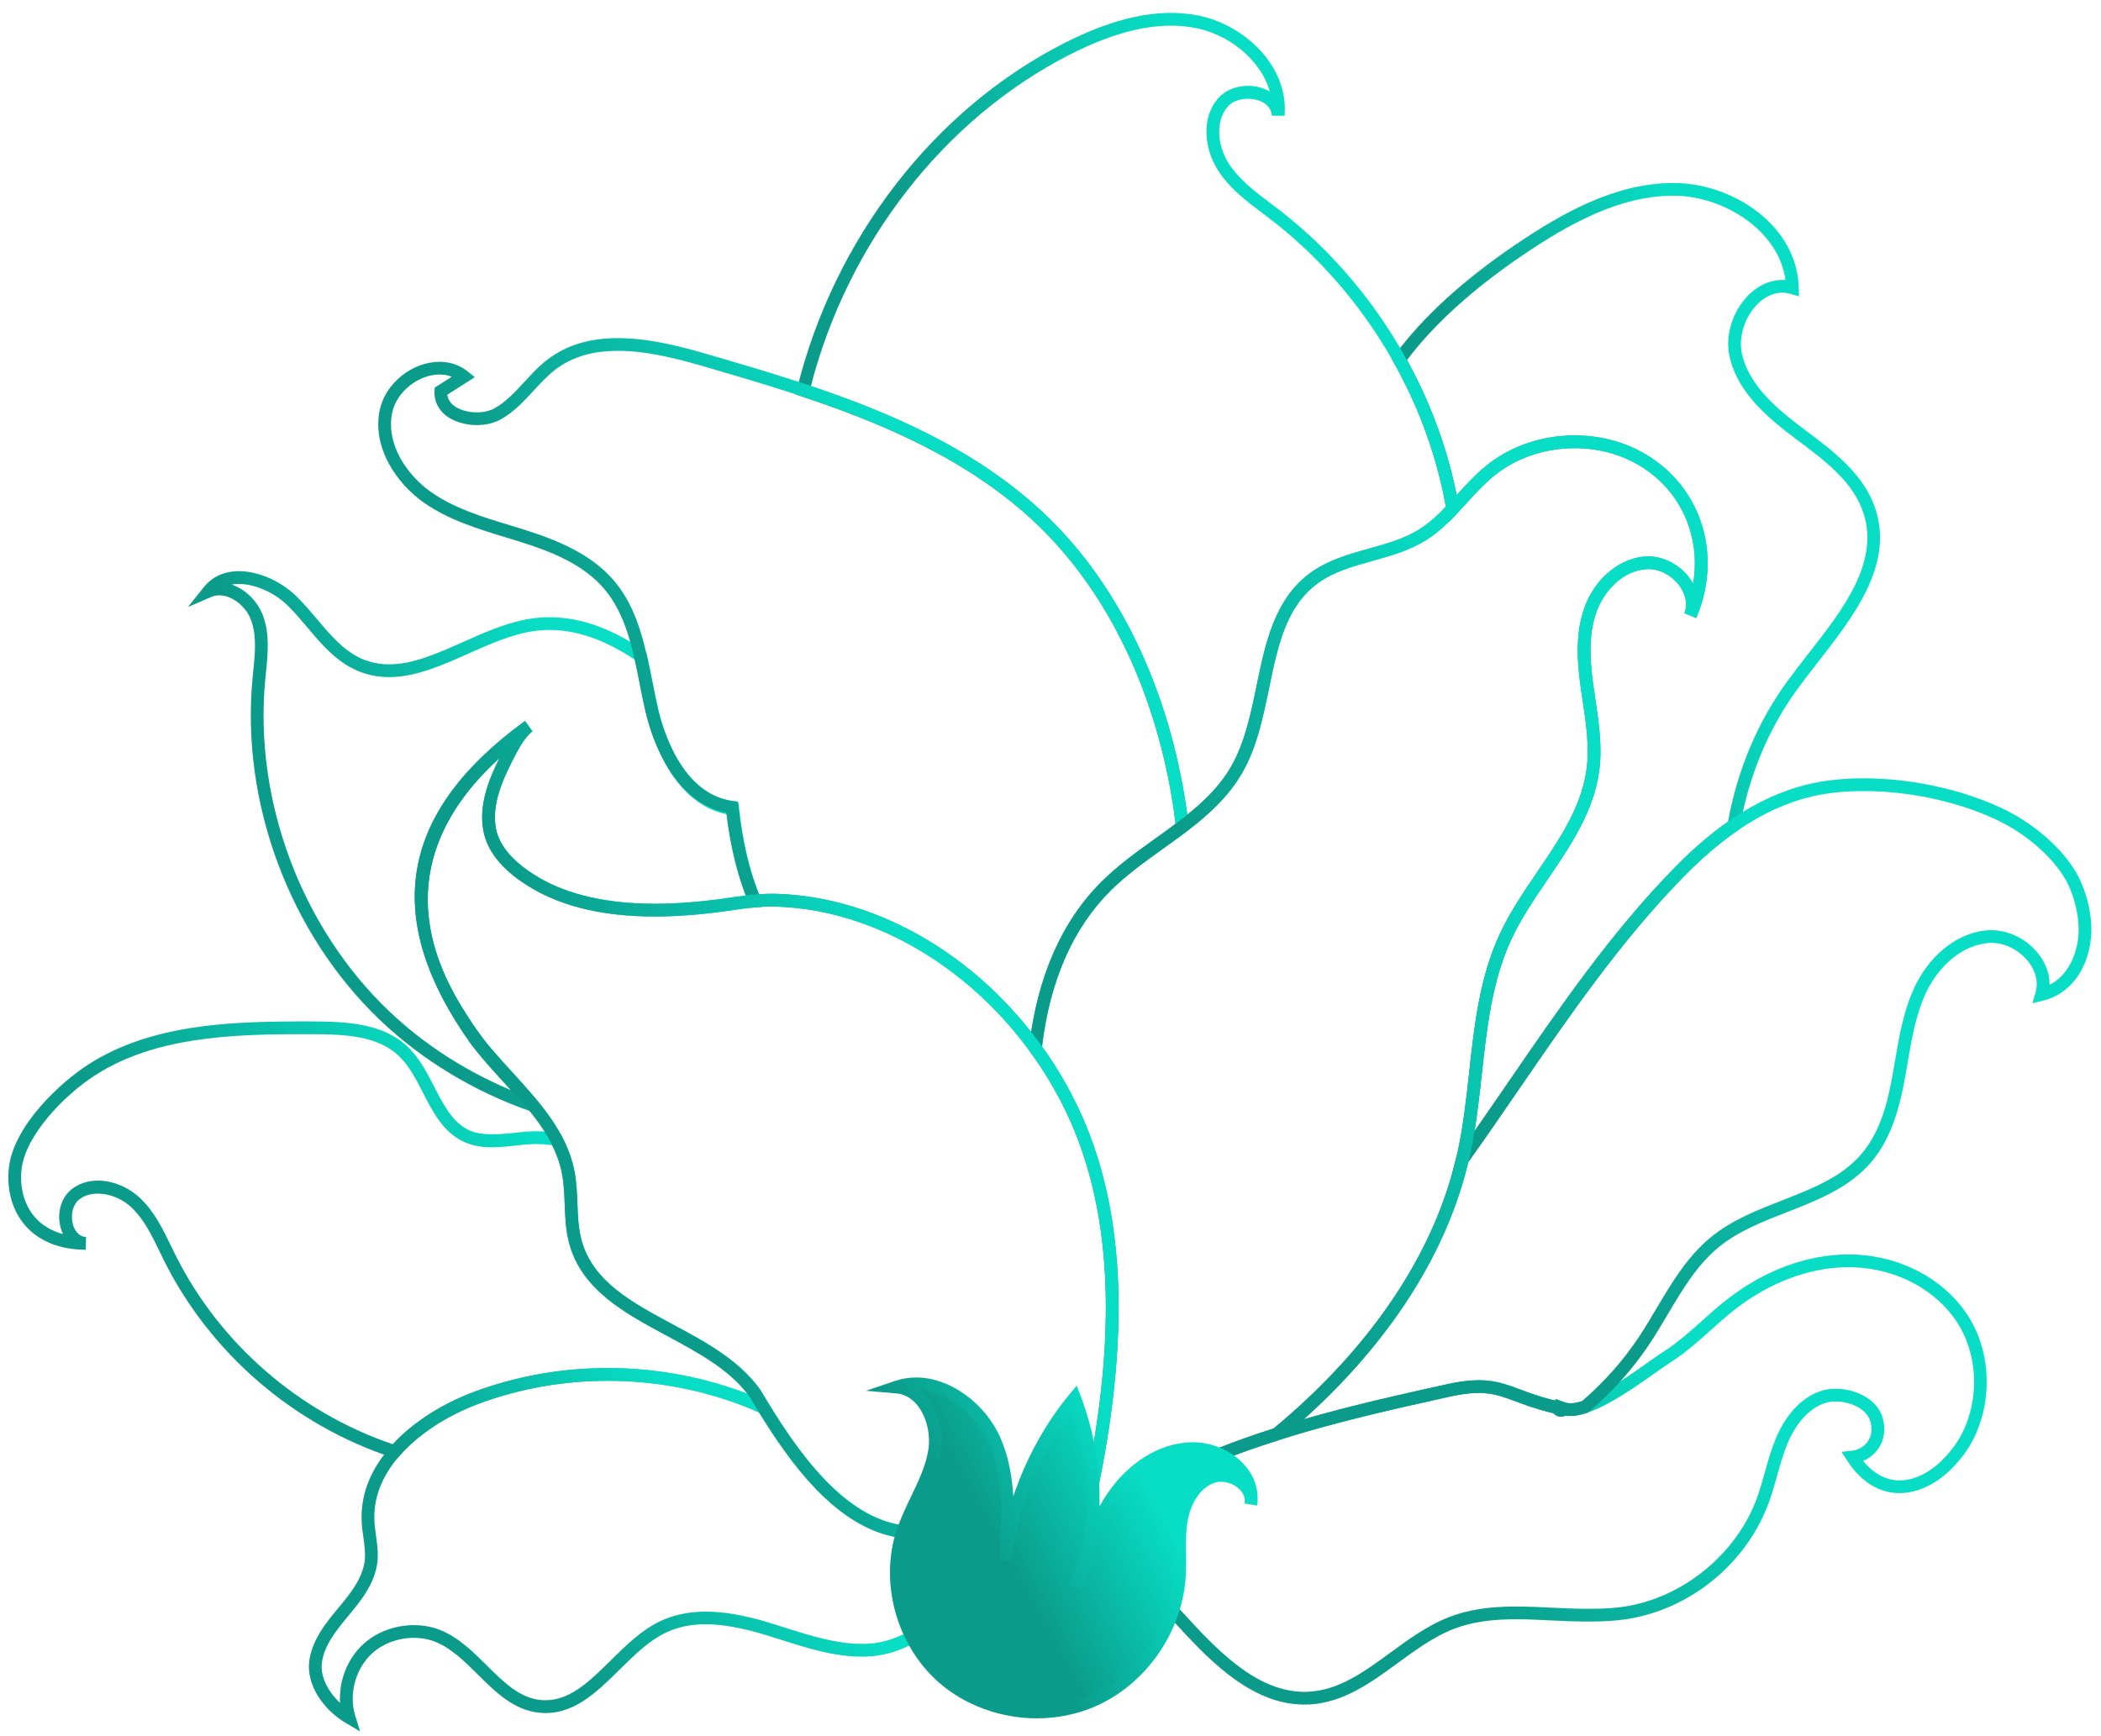 <svg width="640" height="529" viewBox="0 0 640 529" fill="none" xmlns="http://www.w3.org/2000/svg">
<path d="M120.873 444.504L119.651 444.102C89.513 434.211 64.141 412.373 50.032 384.184L48.625 381.314C46.274 376.451 43.84 371.423 40.014 367.83C35.515 363.593 28.344 362.279 24.31 365.29C21.939 367.064 21.484 370.609 22.264 373.193C22.579 374.25 23.602 376.727 26.225 376.882L26.109 380.761C18.293 380.722 11.942 378.196 7.753 373.445C3.743 368.897 1.91 362.395 2.729 355.588C4.252 342.992 18.128 329.915 27.084 324.199C45.886 312.199 69.391 311.195 91.85 311.195L95.249 311.2C105.745 311.219 116.616 311.825 124.048 318.778C127.709 322.192 130.046 326.754 132.31 331.156C135.229 336.844 137.983 342.216 143.219 344.475C146.575 345.92 151.263 345.716 156.407 345.164C158.473 344.941 160.533 344.718 162.565 344.664L163.375 344.655C165.522 344.655 167.699 344.853 169.823 345.241L170.754 345.411L171.195 346.25C173.101 349.886 174.347 353.387 175.025 356.945C175.646 360.213 175.772 363.52 175.898 366.725C176.048 370.667 176.194 374.39 177.188 377.964C180.65 390.439 192.441 396.781 204.936 403.496C214.88 408.839 225.159 414.366 231.578 423.379C232.499 424.921 233.353 426.352 234.245 427.801L237.527 433.144L230.899 430.182C230.196 429.867 229.503 429.552 228.795 429.261C215.263 423.646 200.199 420.674 185.217 420.674C171.617 420.674 158.41 423.006 145.944 427.617C136.078 431.278 127.476 436.931 121.736 443.535L120.873 444.504ZM29.813 359.685C34.322 359.685 39.122 361.668 42.662 364.999C47.011 369.091 49.605 374.444 52.111 379.622L53.493 382.453C66.953 409.348 91.021 430.264 119.656 440.019C125.794 433.353 134.589 427.685 144.577 423.981C157.479 419.215 171.142 416.795 185.202 416.795C199.738 416.795 214.361 419.501 227.675 424.635C221.804 416.984 212.291 411.874 203.084 406.924C190.434 400.121 177.343 393.086 173.44 379.016C172.325 375.001 172.165 370.87 172.015 366.88C171.893 363.68 171.777 360.659 171.21 357.687C170.657 354.778 169.668 351.903 168.184 348.912C166.589 348.669 164.975 348.548 163.37 348.548L162.657 348.558C160.732 348.606 158.778 348.819 156.829 349.033C154.536 349.285 152.17 349.537 149.838 349.537C146.647 349.537 144.058 349.062 141.687 348.039C135.166 345.232 131.961 338.977 128.858 332.931C126.749 328.819 124.567 324.572 121.401 321.619C114.991 315.622 105.367 315.103 95.244 315.084L91.855 315.079C69.964 315.079 47.098 316.034 29.173 327.472C19.122 333.886 7.791 346.085 6.589 356.053C5.901 361.755 7.389 367.161 10.671 370.875C12.814 373.309 15.709 375.03 19.205 375.99C18.953 375.472 18.73 374.909 18.555 374.313C17.173 369.721 18.589 364.732 21.993 362.187C24.16 360.543 26.875 359.685 29.813 359.685Z" fill="url(#paint0_linear_1_493)"/>
<path d="M441.12 362.633L443.724 352.131C443.845 351.656 443.966 351.19 444.068 350.705C445.765 342.87 446.662 334.638 447.535 326.681C449.091 312.465 450.701 297.77 456.868 284.524C459.981 277.857 464.218 271.627 468.31 265.6C475.302 255.307 481.915 245.581 483.345 233.954C484.17 227.239 483.122 220.272 482.114 213.527L481.634 210.288C480.461 202.08 479.758 193.372 482.579 185.319C485.765 176.145 493.745 169.644 501.983 169.503H501.988C507.03 169.503 512.048 172.276 514.987 176.567C515.268 176.975 515.52 177.387 515.753 177.804C518.109 163.787 512.373 150.027 500.223 142.322C494.269 138.541 487.166 136.538 479.67 136.538C470.463 136.538 461.702 139.559 455.001 145.042C452.024 147.486 449.314 150.448 446.691 153.319C445.77 154.327 444.848 155.336 443.913 156.325L443.908 156.335L443.913 156.339C443.68 156.587 443.447 156.829 443.21 157.067L441.261 159.137L440.916 157.173L439.278 155.535C439.661 155.152 440.044 154.759 440.422 154.366C440.194 153.096 439.961 151.835 439.704 150.57C436.781 136.659 431.699 123.171 424.591 110.473L423.981 109.382L424.718 108.378C433.227 96.761 445.678 85.358 461.731 74.482C475.413 65.222 491.816 55.758 509.678 55.758H510.221C528.039 55.932 547.442 68.785 547.927 87.627L547.995 90.308L545.435 89.542C541.503 88.373 537.387 90.012 534.245 93.891C531.084 97.804 529.648 103.195 530.594 107.641C532.698 117.498 541.561 124.815 549.707 130.895C558.308 137.309 568.063 144.587 571.433 155.486C576.669 172.417 564.528 187.956 553.823 201.673C551.627 204.48 549.459 207.258 547.462 210.007C538.705 222.046 532.688 236.504 530.046 251.811L529.91 252.616L529.232 253.081C523.84 256.795 518.356 261.479 512.941 267.016C493.828 286.512 478.032 309.522 462.759 331.767C457.561 339.336 452.359 346.909 447.025 354.371L441.12 362.633ZM502.206 173.382C494.303 173.508 488.427 180.32 486.25 186.594C483.704 193.867 484.373 202.017 485.484 209.736L485.959 212.945C487.006 219.947 488.092 227.185 487.205 234.424C485.658 246.987 478.473 257.556 471.53 267.782C467.52 273.682 463.37 279.787 460.393 286.162C454.497 298.832 452.926 313.202 451.404 327.103C450.773 332.868 450.124 338.773 449.173 344.611C452.669 339.612 456.121 334.584 459.578 329.556C474.943 307.171 490.831 284.024 510.182 264.286C515.549 258.802 520.994 254.114 526.381 250.337C529.193 234.744 535.389 220.024 544.335 207.714C546.361 204.931 548.553 202.119 550.778 199.273C561.392 185.673 572.373 171.617 567.733 156.621C564.737 146.928 555.918 140.354 547.399 133.993C538.686 127.486 529.193 119.617 526.812 108.436C525.615 102.812 527.316 96.296 531.244 91.438C534.705 87.171 539.263 85.004 543.874 85.309C541.872 70.235 525.096 59.777 510.201 59.632L509.697 59.627C492.882 59.627 477.125 68.756 463.927 77.687C448.708 88.005 436.834 98.759 428.611 109.673C435.593 122.39 440.611 135.869 443.525 149.77C443.598 150.119 443.665 150.473 443.738 150.822C443.777 150.783 443.816 150.739 443.85 150.701C446.565 147.733 449.367 144.659 452.567 142.041C459.952 135.99 469.59 132.659 479.695 132.659C487.927 132.659 495.758 134.865 502.327 139.045C518.72 149.44 524.635 169.692 516.708 188.301L513.115 186.836C514.085 184.325 513.615 181.387 511.811 178.759C509.556 175.486 505.789 173.382 502.206 173.382Z" fill="url(#paint1_linear_1_493)"/>
<path d="M358.633 255.442L358.24 252.073C358.041 250.385 357.828 248.708 357.59 247.03C352.47 211.738 337.804 180.868 316.281 160.107C294.798 139.375 266.405 128.175 244.068 120.737L242.371 120.17L242.802 118.434C254.041 72.839 284.364 33.522 323.918 13.27C339.777 5.168 353.086 2.41 364.921 4.713C378.613 7.36 392.596 19.792 391.302 35.263L387.433 35.253C386.987 29.459 377.59 28.679 374.23 32.228C369.886 36.839 371.026 44.742 374.308 49.838C377.45 54.725 382.361 58.429 387.118 62.007L389.615 63.903C416.815 84.887 436.456 116.184 443.501 149.77C443.84 151.394 444.131 153.033 444.412 154.667L444.582 155.627L443.913 156.33C441.285 159.113 438.085 162.284 434.23 164.669C429.241 167.758 423.564 169.343 418.07 170.88C411.884 172.611 406.041 174.245 401.227 177.838C391.675 184.95 389.207 196.936 386.584 209.634C384.752 218.512 382.861 227.69 378.381 235.476C373.862 243.292 367.224 248.921 361.329 253.396L358.633 255.442ZM247.006 117.629C269.459 125.202 297.479 136.572 318.977 157.319C341.11 178.667 356.189 210.337 361.43 246.482C361.518 247.064 361.595 247.641 361.673 248.218C366.507 244.339 371.51 239.617 375.03 233.537C379.195 226.289 381.028 217.421 382.798 208.849C385.45 196 388.189 182.715 398.919 174.72C404.306 170.705 410.773 168.892 417.033 167.142C422.507 165.615 427.67 164.165 432.199 161.367C435.355 159.413 438.109 156.795 440.427 154.376C440.204 153.105 439.971 151.835 439.709 150.57C432.849 117.876 413.731 87.413 387.249 66.987L384.786 65.115C379.762 61.328 374.57 57.416 371.055 51.947C366.875 45.455 365.658 35.68 371.418 29.576C374.929 25.847 381.91 24.994 386.778 27.893C384.039 17.949 374.022 10.429 364.189 8.528C353.222 6.4 340.747 9.047 325.692 16.732C287.622 36.218 258.313 73.847 247.006 117.629Z" fill="url(#paint2_linear_1_493)"/>
<path d="M397.314 519.321C381.993 519.321 369.556 507.137 359.108 495.724C348.718 484.364 336.189 472.761 322.609 474.584L316.47 475.408L321.038 471.234C354.298 440.815 402.288 430.216 440.839 421.707C451.52 419.355 456.305 420.771 462.696 423.185C465.639 424.296 468.95 425.547 473.794 426.71L473.799 426.201L476.465 427.185C476.989 427.408 477.629 427.525 478.366 427.525C484.412 427.525 494.696 420.233 501.503 415.413C503.53 413.973 505.319 412.708 506.725 411.816C510.948 409.125 514.817 405.668 518.555 402.322C521.018 400.121 523.481 397.92 526.075 395.888C537.396 387.045 550.531 382.182 563.064 382.182L564.383 382.196C579.181 382.589 592.771 389.968 599.855 401.45C607.83 414.366 606.735 432.79 597.319 444.296C592 451.025 585.183 454.895 578.638 454.895C574.288 454.895 567.985 453.178 562.672 444.979L560.955 442.337L564.087 441.998C566.153 441.77 567.966 440.679 569.052 439.006C570.167 437.295 570.405 435.147 569.721 432.96C568.107 427.825 560.029 425.93 555.583 427.554C549.362 429.842 545.939 436.286 544.446 439.922C543.166 443.03 542.235 446.376 541.328 449.61C540.567 452.339 539.801 455.059 538.836 457.721C532.048 476.286 515.045 490.25 495.52 493.299C489.183 494.284 480.907 494.109 472.844 493.702C469.164 493.518 465.489 493.328 461.852 493.328C453.993 493.328 448.136 494.24 442.87 496.262C436.805 498.599 431.219 502.686 425.813 506.642C417.77 512.524 409.45 518.604 399.21 519.268C398.584 519.302 397.944 519.321 397.314 519.321ZM327.646 470.599C340.698 471.695 352.286 482.507 361.973 493.101C372.257 504.339 384.461 516.349 398.967 515.389C408.078 514.798 415.588 509.309 423.53 503.501C429.139 499.399 434.943 495.156 441.484 492.64C447.219 490.429 453.503 489.445 461.862 489.445C465.561 489.445 469.299 489.629 473.052 489.818C480.844 490.221 488.887 490.405 494.933 489.459C512.805 486.671 528.979 473.382 535.2 456.388C536.126 453.828 536.863 451.195 537.6 448.562C538.531 445.222 539.501 441.765 540.863 438.448C543.85 431.147 548.606 425.988 554.255 423.908C560.553 421.595 571.064 424.271 573.43 431.796C574.473 435.118 574.08 438.429 572.315 441.135C571.152 442.914 569.488 444.276 567.544 445.086C570.71 448.984 574.507 451.025 578.647 451.025C583.995 451.025 589.702 447.685 594.298 441.867C602.739 431.554 603.704 415.069 596.558 403.491C590.158 393.11 577.789 386.439 564.286 386.085L563.074 386.065C551.404 386.065 539.118 390.642 528.475 398.948C525.949 400.926 523.549 403.079 521.149 405.227C517.295 408.674 513.309 412.238 508.815 415.098C507.457 415.966 505.716 417.198 503.753 418.589C495.496 424.436 483.874 432.495 476.684 431.273L476.412 431.559L475.384 431.641C474.468 431.641 473.682 431.079 473.164 430.56C467.927 429.319 464.281 427.937 461.329 426.822C455.215 424.509 451.229 423.404 441.682 425.503C403.205 433.988 359.806 443.568 327.646 470.599Z" fill="url(#paint3_linear_1_493)"/>
<path d="M109.702 527.505L105.367 524.95C98.022 520.621 93.416 512.97 94.167 506.352C94.924 499.67 99.457 494.221 103.103 489.838C106.41 485.862 110.526 480.907 111.112 475.345C111.345 473.086 111.021 470.788 110.686 468.349C110.473 466.827 110.264 465.299 110.177 463.767C109.12 444.199 128.048 430.109 144.577 423.985C157.479 419.219 171.142 416.8 185.202 416.8C200.688 416.8 216.272 419.874 230.269 425.678C231.011 425.988 231.753 426.322 232.485 426.652L233.92 427.302L234.23 427.811C243.273 442.575 257.367 462.463 275.282 464.752L277.619 465.052L276.882 467.287C273.673 477.033 274.628 488.175 279.505 497.857L280.339 499.51L278.725 500.422C274.356 502.885 269.629 504.344 265.052 504.64C255.762 505.256 246.739 502.381 238.061 499.627C236.325 499.074 234.589 498.526 232.858 497.998C219.215 493.93 210.153 493.857 202.662 497.493C197.561 499.961 193.076 504.388 188.737 508.679C181.726 515.602 174.434 522.822 164.354 521.809C156.509 521.047 150.933 515.51 145.547 510.162C141.581 506.221 137.479 502.148 132.601 500.199C126.322 497.687 118.244 499.195 113.304 503.762C108.276 508.402 106.182 516.194 108.213 522.71L109.702 527.505ZM185.202 420.674C171.602 420.674 158.395 423.006 145.929 427.617C130.637 433.285 113.115 446.095 114.061 463.554C114.138 464.975 114.341 466.395 114.535 467.811C114.889 470.371 115.258 473.018 114.982 475.748C114.269 482.487 109.731 487.942 106.09 492.32C102.604 496.509 98.657 501.265 98.031 506.788C97.59 510.691 99.811 515.287 103.583 518.802C103.176 512.194 105.75 505.435 110.667 500.902C116.674 495.345 126.385 493.542 134.032 496.577C139.651 498.822 144.034 503.176 148.276 507.389C153.411 512.49 158.255 517.299 164.722 517.93C173.023 518.735 179.302 512.524 186.007 505.901C190.57 501.392 195.292 496.732 200.965 493.988C205.047 492.01 209.77 491.006 215.011 491.006C220.485 491.006 226.506 492.044 233.973 494.269C235.728 494.798 237.483 495.36 239.238 495.918C247.583 498.57 256.193 501.29 264.8 500.756C268.252 500.528 271.816 499.539 275.215 497.872C270.928 488.412 269.978 477.818 272.548 468.233C254.521 464.645 241.071 446.322 231.233 430.347L230.885 430.187C230.182 429.872 229.488 429.556 228.781 429.265C215.248 423.641 200.184 420.674 185.202 420.674Z" fill="url(#paint4_linear_1_493)"/>
<path d="M379.966 441.804L387.695 435.423C389.498 433.93 391.287 432.407 393.052 430.856C394.55 429.542 396.024 428.204 397.484 426.841L400.209 424.233C400.737 423.728 401.275 423.219 401.799 422.701C402.545 421.959 403.282 421.198 404.019 420.441L405.983 418.434C407.04 417.319 408.082 416.179 409.115 415.035L410.007 414.065C411.147 412.79 412.262 411.486 413.362 410.182L413.726 409.76C415.055 408.165 416.218 406.73 417.348 405.285C418.788 403.452 419.947 401.901 421.081 400.339C432.17 385.042 439.714 369.076 443.559 352.795L443.864 352.112C449.193 344.664 454.376 337.105 459.564 329.556C474.929 307.171 490.817 284.024 510.167 264.286C525.581 248.553 540.912 239.884 557.042 237.789C560.427 237.348 564.019 237.125 567.709 237.125C582.051 237.125 597.304 240.407 609.571 246.128C618.822 250.439 627.156 257.45 631.869 264.887C635.525 270.647 637.615 279.248 636.945 285.799C635.947 295.636 630.361 302.938 622.366 304.853L619.093 305.634L620.053 302.41C620.95 299.418 620.242 296.16 618.065 293.241C615.355 289.6 610.875 287.253 606.652 287.253C597.227 287.52 590.24 295.234 587.03 301.755C583.68 308.543 582.352 316.349 581.072 323.893L580.407 327.762C578.851 336.538 576.402 346.516 570.065 353.973C563.389 361.857 553.702 365.639 544.33 369.299C537.139 372.107 529.697 375.016 523.825 379.743C517.057 385.188 512.621 392.674 507.922 400.596C506.061 403.733 504.204 406.861 502.196 409.857C497.265 417.212 491.181 424.019 484.087 430.095L483.428 430.468C480.785 431.336 478.589 431.593 476.674 431.253L476.398 431.544L475.37 431.627C474.453 431.627 473.668 431.064 473.149 430.545C467.913 429.304 464.267 427.922 461.314 426.807C455.2 424.495 451.215 423.389 441.668 425.489C423.729 429.445 406.24 433.445 389.503 438.764L379.966 441.804ZM447.253 354.051C443.263 370.71 435.535 387.016 424.286 402.531C423.069 404.213 421.881 405.794 420.659 407.36C419.253 409.144 418.07 410.618 416.863 412.063L416.335 412.679C415.205 414.012 414.07 415.35 412.902 416.65L412 417.624C410.943 418.793 409.886 419.956 408.8 421.105L406.807 423.142C406.056 423.913 405.304 424.684 404.538 425.45C403.99 425.988 403.438 426.521 402.88 427.045L400.136 429.673C399.156 430.594 398.167 431.501 397.164 432.398C411.331 428.31 425.939 424.999 440.849 421.707C451.53 419.355 456.315 420.771 462.705 423.185C465.648 424.296 468.96 425.547 473.804 426.71L473.808 426.206L476.475 427.181C477.707 427.714 479.549 427.617 481.876 426.899C488.572 421.12 494.322 414.667 498.982 407.704C500.95 404.761 502.773 401.697 504.592 398.623C509.265 390.754 514.095 382.613 521.406 376.727C527.738 371.622 535.457 368.601 542.928 365.687C552.257 362.041 561.067 358.599 567.113 351.467C572.834 344.727 575.05 335.767 576.587 327.084L577.251 323.248C578.575 315.428 579.947 307.336 583.549 300.039C588.407 290.177 597.309 283.632 606.23 283.375C606.24 283.375 606.25 283.375 606.25 283.375C612.16 283.375 617.716 286.269 621.188 290.924C623.316 293.784 624.383 296.926 624.325 300.044C629.915 297.261 632.528 290.928 633.091 285.411C633.668 279.733 631.782 271.976 628.601 266.967C624.267 260.131 616.548 253.658 607.942 249.648C596.17 244.155 581.513 241.008 567.719 241.008C564.189 241.008 560.771 241.217 557.552 241.634C542.318 243.617 527.728 251.913 512.95 267.001C493.838 286.497 478.041 309.508 462.768 331.753C457.639 339.224 452.514 346.691 447.253 354.051Z" fill="url(#paint5_linear_1_493)"/>
<path d="M166.827 340.247L161.518 338.541C144.33 332.524 128.538 322.958 115.845 310.87C88.272 284.601 73.358 244.722 76.921 206.802L77.144 204.524C77.683 199.219 78.24 193.736 76.495 188.97C74.589 183.714 68.664 180.015 64.398 181.852L57.246 184.945L62.114 178.861C64.65 175.69 68.354 174.012 72.834 174.012C78.657 174.012 85.484 176.989 90.23 181.6C92.504 183.801 94.575 186.264 96.582 188.64C100.795 193.639 104.776 198.361 110.332 200.747C112.931 201.857 115.622 202.4 118.55 202.4C125.784 202.4 133.193 199.093 141.042 195.602C148.068 192.47 155.331 189.236 162.832 188.32C173.75 187.011 184.815 190.424 196.262 198.269L196.887 198.696L197.057 199.433C197.702 202.201 198.255 205.013 198.807 207.821C199.379 210.744 199.952 213.653 200.63 216.509C202.056 222.565 207.913 242.482 223.467 244.504L224.984 244.698L225.144 246.221C226.289 256.815 228.509 266.07 231.733 273.731L232.771 276.184L230.114 276.417C227.985 276.606 225.857 276.882 223.709 277.202C205.862 279.942 191.084 279.889 178.807 277.101C172.727 275.719 167.249 273.629 162.521 270.904C153.712 265.828 148.582 259.903 147.282 253.299C145.745 245.527 148.727 237.813 152.15 230.948C113.561 266.158 136.247 300.315 144.073 312.102C144.776 313.154 145.513 314.192 146.279 315.205L146.788 315.884L146.759 316.044L146.846 316.15C147.564 317.076 147.99 317.639 148.436 318.182C148.824 318.667 149.217 319.137 149.615 319.602L150.681 320.873C151.2 321.479 151.729 322.08 152.257 322.672L152.873 323.375C154.051 324.698 155.224 325.983 156.398 327.268C158.865 329.973 161.329 332.664 163.617 335.428L166.827 340.247ZM70.579 178.095C74.735 179.505 78.511 183.147 80.145 187.641C82.192 193.241 81.59 199.176 81.013 204.916L80.79 207.166C77.338 243.937 91.801 282.599 118.526 308.063C129.013 318.051 141.692 326.264 155.539 332.082C154.875 331.355 154.211 330.618 153.542 329.891C152.359 328.592 151.176 327.297 150.007 325.988L149.377 325.275C148.819 324.64 148.272 324.019 147.738 323.394L146.652 322.104C146.245 321.629 145.828 321.13 145.425 320.625C144.96 320.063 144.509 319.476 144.063 318.89L142.681 317.072L142.705 316.902C142.061 316.029 141.44 315.152 140.844 314.255C116.524 277.624 122.759 246.691 159.903 219.675C159.913 219.67 159.927 219.67 159.922 219.661L162.206 222.798C159.889 224.485 157.77 228.548 156.97 230.075C153.348 236.989 149.61 244.989 151.098 252.553C152.436 259.341 159.108 264.451 164.47 267.544C168.868 270.075 173.983 272.024 179.685 273.314C191.457 275.99 205.794 276.024 223.142 273.367C224.499 273.159 225.857 272.975 227.205 272.819C224.495 265.687 222.57 257.396 221.464 248.107C204.592 244.776 198.39 223.879 196.868 217.401C196.179 214.502 195.598 211.539 195.011 208.572C194.516 206.056 194.022 203.539 193.459 201.047C183.021 194.051 173.038 190.992 163.312 192.175C156.388 193.018 149.396 196.131 142.633 199.152C134.759 202.662 126.618 206.289 118.56 206.289C115.093 206.289 111.903 205.644 108.81 204.325C102.41 201.576 97.939 196.276 93.619 191.152C91.68 188.844 89.668 186.458 87.535 184.388C82.807 179.801 75.646 177.154 70.579 178.095Z" fill="url(#paint6_linear_1_493)"/>
<path d="M316.761 324.494L313.828 320.465C294.419 293.765 265.644 277.222 236.839 276.223C234.618 276.141 232.369 276.233 230.114 276.422L228.747 276.538L227.952 274.768C224.718 267.088 222.463 257.968 221.241 247.622C204.369 244.296 198.162 223.404 196.64 216.926C195.956 214.036 195.379 211.088 194.798 208.131C192.776 197.862 190.686 187.239 184.116 179.486C177.687 171.879 167.932 168.044 158.347 165.033L154.07 163.719C145.518 161.115 136.679 158.419 129.173 153.164C120.693 147.253 113.236 136.179 115.704 124.771C117.44 116.751 125.6 110.225 133.896 110.225C137.144 110.225 140.131 111.263 142.546 113.227L144.63 114.928L136.257 120.247C136.388 121.265 136.834 122.182 137.586 122.982C140.228 125.774 146.744 126.531 150.579 124.422C154.061 122.502 156.805 119.525 159.709 116.378C161.959 113.934 164.281 111.413 167.03 109.358C172.742 105.086 179.675 103.011 188.233 103.011C197.435 103.011 206.924 105.406 215.811 107.995C250.817 118.23 290.492 129.838 318.977 157.319C341.11 178.667 356.189 210.337 361.43 246.482C361.678 248.199 361.891 249.91 362.095 251.627L362.221 252.727L361.338 253.396C359.016 255.161 356.63 256.878 354.24 258.594C348.742 262.536 343.055 266.618 338.303 271.35C326.739 282.851 319.68 299.069 317.329 319.549L316.761 324.494ZM235.2 272.31C235.796 272.31 236.388 272.32 236.979 272.339C265.566 273.333 294.085 288.965 314.104 314.395C317.062 295.219 324.276 279.825 335.569 268.591C340.538 263.641 346.356 259.471 351.981 255.438C354.041 253.954 356.097 252.485 358.109 250.972C357.949 249.658 357.779 248.344 357.59 247.03C352.47 211.738 337.804 180.868 316.281 160.107C288.485 133.29 249.295 121.828 214.72 111.719C206.114 109.207 196.946 106.885 188.233 106.885C180.543 106.885 174.371 108.708 169.358 112.456C166.899 114.298 164.8 116.587 162.57 119.001C159.583 122.245 156.495 125.59 152.461 127.816C147.074 130.783 138.623 129.716 134.778 125.644C133.057 123.821 132.223 121.551 132.359 119.079L132.417 118.085L137.624 114.778C136.485 114.327 135.239 114.099 133.901 114.099C127.442 114.099 120.853 119.36 119.501 125.585C117.411 135.248 123.971 144.795 131.399 149.973C138.4 154.88 146.943 157.479 155.2 159.995L159.515 161.319C169.173 164.354 180.005 168.587 187.084 176.97C194.303 185.498 196.495 196.621 198.609 207.374C199.181 210.284 199.753 213.183 200.422 216.024C201.847 222.08 207.709 241.998 223.258 244.01L224.776 244.208L224.936 245.731C226.036 255.937 228.136 264.921 231.19 272.441C232.533 272.359 233.867 272.31 235.2 272.31Z" fill="url(#paint7_linear_1_493)"/>
<path d="M326.579 467.835C323.345 467.835 320.208 467.515 317.236 466.88L315.079 466.415L315.811 464.335C316.848 461.401 317.755 458.206 318.589 454.575L318.832 453.537L319.83 453.183C324.461 451.525 328.053 450.541 331.244 450.056C340.461 403.656 338.356 367.278 324.805 338.865C321.75 332.47 318.061 326.274 313.828 320.456L313.382 319.845L313.474 319.093C315.932 297.721 323.365 280.722 335.568 268.582C340.543 263.636 346.361 259.467 351.985 255.433C361.11 248.887 369.731 242.706 375.03 233.522C379.195 226.274 381.028 217.406 382.798 208.834C385.45 195.985 388.189 182.701 398.919 174.706C404.305 170.691 410.773 168.878 417.033 167.127C422.507 165.6 427.67 164.15 432.199 161.353C436.635 158.613 440.145 154.759 443.864 150.672C446.565 147.709 449.358 144.635 452.548 142.027C459.932 135.976 469.571 132.645 479.675 132.645C487.908 132.645 495.738 134.851 502.308 139.03C518.701 149.426 524.616 169.678 516.688 188.286L513.096 186.822C514.065 184.31 513.595 181.367 511.792 178.744C509.556 175.476 505.794 173.372 502.206 173.372C494.303 173.498 488.427 180.31 486.25 186.584C483.704 193.857 484.373 202.007 485.484 209.726L485.959 212.936C487.006 219.937 488.092 227.176 487.205 234.415C485.658 246.977 478.473 257.547 471.53 267.772C467.52 273.673 463.37 279.777 460.393 286.153C454.497 298.822 452.926 313.193 451.404 327.093C450.521 335.152 449.61 343.486 447.874 351.52C439.879 388.524 415.045 416.669 395.632 433.76C393.833 435.341 392.015 436.887 390.177 438.405L389.527 438.759C365.392 446.429 347.055 455.486 331.821 467.253L331.365 467.607L330.793 467.656C329.372 467.777 327.971 467.835 326.579 467.835ZM320.199 463.476C323.292 463.956 326.575 464.078 329.901 463.835C345.338 452.015 363.821 442.899 387.981 435.186C389.692 433.765 391.379 432.325 393.052 430.856C412.034 414.153 436.296 386.686 444.068 350.71C445.765 342.875 446.662 334.642 447.535 326.686C449.091 312.47 450.701 297.775 456.868 284.529C459.981 277.862 464.218 271.632 468.31 265.605C475.302 255.312 481.915 245.586 483.345 233.959C484.17 227.244 483.122 220.276 482.114 213.532L481.634 210.293C480.456 202.085 479.758 193.377 482.579 185.324C485.765 176.15 493.745 169.649 501.983 169.508H501.988C507.03 169.508 512.048 172.281 514.992 176.572C515.268 176.979 515.52 177.392 515.753 177.809C518.109 163.792 512.373 150.032 500.223 142.327C494.269 138.546 487.166 136.543 479.67 136.543C470.463 136.543 461.702 139.564 455.001 145.047C452.034 147.481 449.333 150.439 446.73 153.304C442.992 157.406 439.137 161.649 434.235 164.679C429.246 167.767 423.568 169.353 418.075 170.89C411.888 172.621 406.046 174.255 401.232 177.847C391.68 184.96 389.212 196.945 386.589 209.644C384.756 218.521 382.865 227.699 378.385 235.486C372.664 245.396 363.302 252.116 354.24 258.613C348.737 262.555 343.05 266.638 338.298 271.365C326.88 282.73 319.85 298.691 317.411 318.817C321.59 324.65 325.256 330.836 328.301 337.227C342.356 366.696 344.475 404.31 334.764 452.213L334.482 453.605L333.072 453.76C330.104 454.075 326.604 454.958 322.124 456.509C321.532 458.996 320.897 461.309 320.199 463.476Z" fill="url(#paint8_linear_1_493)"/>
<path d="M279.539 468.892C277.949 468.892 276.359 468.795 274.788 468.596C254.807 466.041 240.082 445.372 228.31 425.493C222.511 417.358 212.635 412.049 203.079 406.914C190.429 400.112 177.338 393.076 173.435 379.006C172.32 374.992 172.16 370.861 172.01 366.87C171.888 363.67 171.772 360.65 171.205 357.678C169.115 346.672 161.459 338.303 153.353 329.435C148.97 324.645 144.436 319.685 140.834 314.255C116.514 277.624 122.749 246.691 159.893 219.675C159.903 219.67 159.918 219.67 159.913 219.661L162.196 222.798C159.879 224.485 157.76 228.548 156.96 230.075C153.338 236.989 149.6 244.989 151.088 252.553C152.427 259.341 159.098 264.451 164.461 267.544C168.858 270.075 173.973 272.024 179.675 273.314C191.447 275.99 205.784 276.024 223.132 273.367C228.674 272.519 232.911 272.199 236.984 272.335C273.711 273.619 310.41 299.685 328.315 337.198C342.371 366.672 344.49 404.286 334.778 452.189L334.497 453.581L333.086 453.736C326.972 454.39 319.758 457.256 312.116 460.296C301.993 464.33 290.526 468.892 279.539 468.892ZM152.15 230.953C113.561 266.162 136.247 300.32 144.073 312.107C147.51 317.29 151.942 322.133 156.223 326.817C164.339 335.695 172.727 344.873 175.021 356.955C175.641 360.218 175.767 363.525 175.893 366.73C176.044 370.672 176.189 374.395 177.183 377.969C180.645 390.444 192.436 396.786 204.931 403.501C214.875 408.844 225.154 414.371 231.573 423.384C242.953 442.594 256.965 462.41 275.292 464.747C276.698 464.926 278.119 465.013 279.544 465.013H279.549C289.789 465.013 300.417 460.79 310.686 456.703C318.022 453.779 324.979 451.016 331.253 450.066C340.47 403.665 338.366 367.287 324.814 338.875C307.525 302.633 272.175 277.455 236.848 276.223C233.008 276.087 229.013 276.402 223.724 277.207C205.872 279.947 191.093 279.893 178.817 277.105C172.737 275.724 167.258 273.634 162.531 270.909C153.721 265.833 148.591 259.908 147.292 253.304C145.745 245.537 148.727 237.818 152.15 230.953Z" fill="url(#paint9_linear_1_493)"/>
<path d="M327.966 483.263C330.623 473.91 333.377 464.369 338.802 456.301C344.223 448.233 352.863 441.697 362.599 441.353C372.325 440.994 382.443 448.441 381.018 458.332C382.08 452.689 374.962 448.107 369.508 449.857C364.058 451.607 360.824 457.411 359.844 463.074C358.87 468.727 359.612 474.521 359.249 480.247C358.221 496.446 347.627 511.729 332.727 518.162C317.823 524.592 299.316 521.775 287.161 511.016C274.996 500.262 269.958 482.08 275.04 466.672C277.745 458.444 283.045 451.108 284.616 442.589C286.177 434.065 281.852 423.302 273.207 422.57C284.955 418.584 297.949 427.442 302.957 438.788C307.966 450.138 307.098 463.103 306.113 475.476C308.509 457.319 315.791 439.821 327.369 425.939C334.72 445.236 334.865 467.176 327.966 483.263Z" fill="url(#paint10_linear_1_493)"/>
<path d="M315.854 523.515C304.732 523.515 293.799 519.491 285.867 512.475C273.11 501.202 267.898 482.114 273.188 466.07C274.347 462.55 275.956 459.195 277.522 455.952C279.733 451.341 281.828 446.987 282.701 442.245C283.588 437.411 282.39 431.966 279.646 428.378C278.41 426.769 276.267 424.786 273.037 424.509L263.782 423.724L272.577 420.742C274.676 420.029 276.882 419.666 279.127 419.666C289.265 419.666 300.034 427.379 304.727 438.007C307.234 443.69 308.315 449.818 308.669 455.893C312.548 444.354 318.41 433.658 325.876 424.703L328 422.158L329.183 425.256C333.261 435.961 335.224 447.729 334.919 458.943C335.641 457.634 336.402 456.407 337.197 455.219C343.617 445.658 353.091 439.753 362.536 439.413L363.282 439.399C369.144 439.399 374.938 441.862 378.783 445.983C381.867 449.29 383.341 453.251 383.064 457.45C383.054 457.857 383.006 458.269 382.933 458.691L379.103 458.056C379.142 457.789 379.171 457.527 379.19 457.266C379.214 455.733 378.371 454.536 377.658 453.804C375.757 451.855 372.519 450.933 370.109 451.699C365.173 453.285 362.56 458.783 361.765 463.399C361.202 466.662 361.241 469.969 361.28 473.464C361.309 475.767 361.338 478.07 361.188 480.364C360.107 497.348 348.984 513.251 333.498 519.937C328.082 522.279 321.983 523.515 315.854 523.515ZM280.436 423.588C281.261 424.286 282.027 425.096 282.734 426.017C286.109 430.434 287.598 437.076 286.521 442.938C285.556 448.194 283.248 452.989 281.018 457.624C279.51 460.756 277.959 463.99 276.877 467.273C272.058 481.896 276.814 499.283 288.441 509.561C295.675 515.956 305.668 519.627 315.854 519.627C321.454 519.627 327.025 518.507 331.951 516.378C346.128 510.255 356.315 495.685 357.304 480.116C357.44 477.92 357.416 475.714 357.391 473.513C357.348 469.988 357.299 466.347 357.925 462.735C358.914 456.999 362.322 450.119 368.907 448.005C370.914 447.36 373.227 447.389 375.355 448.044C372.267 445.086 367.719 443.278 363.273 443.278L362.667 443.292C354.463 443.583 346.143 448.853 340.407 457.382C337.731 461.358 335.515 466.002 333.425 472.005C332.621 476.126 331.355 480.257 329.736 484.024L326.085 482.725C327.142 479.016 328.334 474.817 329.76 470.72C332.276 458.051 331.171 443.268 326.701 429.862C316.848 442.706 310.25 458.856 308.024 475.724L304.165 475.312C305.081 463.816 306.114 450.778 301.168 439.564C297.28 430.749 288.718 424.223 280.436 423.588Z" fill="url(#paint11_linear_1_493)"/>
<defs>
<linearGradient id="paint0_linear_1_493" x1="129.891" y1="444.504" x2="197.989" y2="384.05" gradientUnits="userSpaceOnUse">
<stop stop-color="#0B9B8A"/>
<stop offset="1" stop-color="#08DEC5"/>
</linearGradient>
<linearGradient id="paint1_linear_1_493" x1="504.574" y1="362.633" x2="577.301" y2="344.884" gradientUnits="userSpaceOnUse">
<stop stop-color="#0B9B8A"/>
<stop offset="1" stop-color="#08DEC5"/>
</linearGradient>
<linearGradient id="paint2_linear_1_493" x1="351.96" y1="255.442" x2="441.982" y2="218.992" gradientUnits="userSpaceOnUse">
<stop stop-color="#0B9B8A"/>
<stop offset="1" stop-color="#08DEC5"/>
</linearGradient>
<linearGradient id="paint3_linear_1_493" x1="472.937" y1="519.321" x2="543.368" y2="444.647" gradientUnits="userSpaceOnUse">
<stop stop-color="#0B9B8A"/>
<stop offset="1" stop-color="#08DEC5"/>
</linearGradient>
<linearGradient id="paint4_linear_1_493" x1="195.027" y1="527.505" x2="251.206" y2="479.904" gradientUnits="userSpaceOnUse">
<stop stop-color="#0B9B8A"/>
<stop offset="1" stop-color="#08DEC5"/>
</linearGradient>
<linearGradient id="paint5_linear_1_493" x1="519.304" y1="441.804" x2="614.451" y2="381.612" gradientUnits="userSpaceOnUse">
<stop stop-color="#0B9B8A"/>
<stop offset="1" stop-color="#08DEC5"/>
</linearGradient>
<linearGradient id="paint6_linear_1_493" x1="152.372" y1="340.247" x2="223.276" y2="302.543" gradientUnits="userSpaceOnUse">
<stop stop-color="#0B9B8A"/>
<stop offset="1" stop-color="#08DEC5"/>
</linearGradient>
<linearGradient id="paint7_linear_1_493" x1="249.085" y1="324.494" x2="346.382" y2="269.849" gradientUnits="userSpaceOnUse">
<stop stop-color="#0B9B8A"/>
<stop offset="1" stop-color="#08DEC5"/>
</linearGradient>
<linearGradient id="paint8_linear_1_493" x1="425.455" y1="467.835" x2="523.178" y2="437.472" gradientUnits="userSpaceOnUse">
<stop stop-color="#0B9B8A"/>
<stop offset="1" stop-color="#08DEC5"/>
</linearGradient>
<linearGradient id="paint9_linear_1_493" x1="242.539" y1="468.892" x2="336.083" y2="428.363" gradientUnits="userSpaceOnUse">
<stop stop-color="#0B9B8A"/>
<stop offset="1" stop-color="#08DEC5"/>
</linearGradient>
<linearGradient id="paint10_linear_1_493" x1="331.648" y1="521.572" x2="374.847" y2="498.053" gradientUnits="userSpaceOnUse">
<stop stop-color="#0B9B8A"/>
<stop offset="1" stop-color="#08DEC5"/>
</linearGradient>
<linearGradient id="paint11_linear_1_493" x1="328.445" y1="523.515" x2="374.764" y2="496.714" gradientUnits="userSpaceOnUse">
<stop stop-color="#0B9B8A"/>
<stop offset="1" stop-color="#08DEC5"/>
</linearGradient>
</defs>
</svg>
